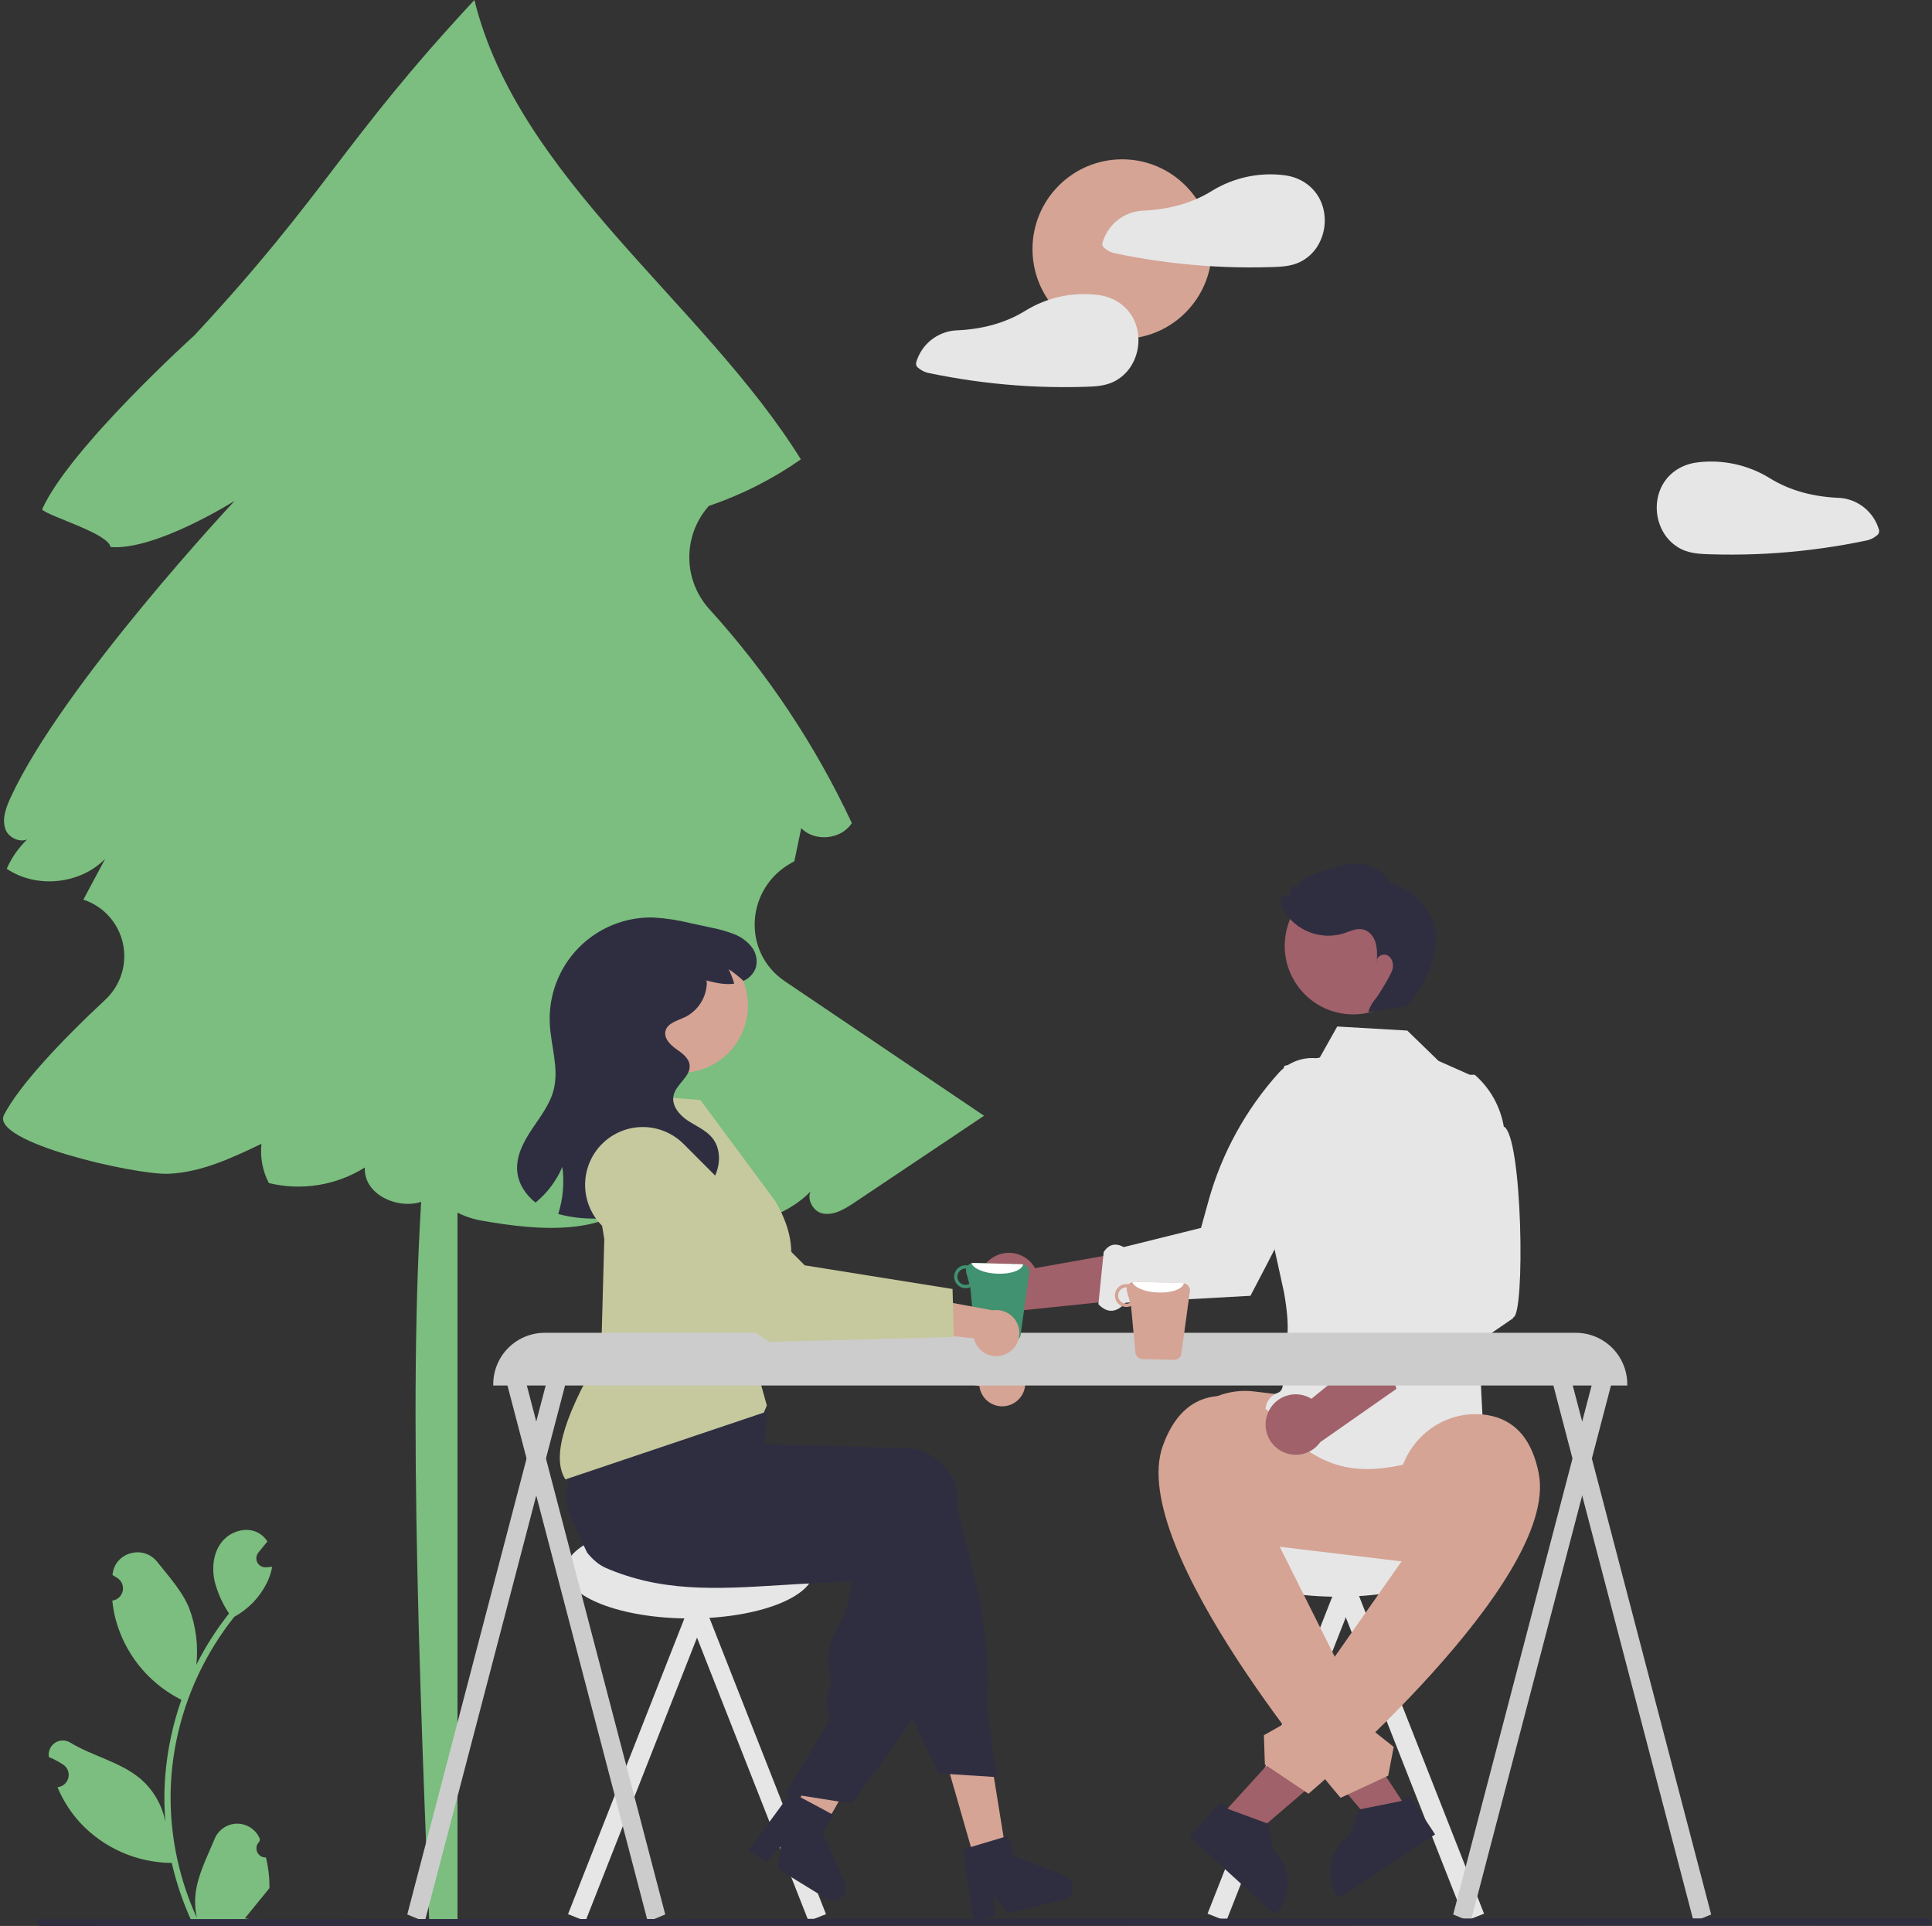     <svg viewBox="0 0 310 309" fill="none" xmlns="http://www.w3.org/2000/svg">
      <rect x="0" y="0" width="310" height="309" fill="#333333" stroke="none"/>
      <g clip-path="url(#clip0_397_859)">
        <path
          d="M127.018 138.427C127.167 138.345 127.314 138.26 127.458 138.172C127.827 136.404 128.195 134.636 128.564 132.868C130.734 135.125 135 134.699 136.683 132.057C130.817 119.526 123.104 107.949 113.802 97.715C111.774 95.473 110.636 92.565 110.604 89.54C110.571 86.516 111.645 83.584 113.624 81.298C113.66 81.257 113.695 81.215 113.73 81.173C118.983 79.396 123.957 76.88 128.503 73.702C112.913 48.616 83.186 28.688 76.12 0C54.863 22.863 52.477 30.914 31.22 53.777C31.22 53.777 11.092 71.967 6.748 81.743C7.815 82.866 17.372 85.561 17.739 87.769C25.028 88.354 37.654 80.353 37.654 80.353C37.654 80.353 10.095 109.78 1.727 127.905C0.974 129.537 0.258 131.401 0.889 133.085C1.393 134.429 3.201 135.204 4.366 134.67C2.975 136.013 1.858 137.615 1.077 139.385C5.835 142.606 12.852 141.898 16.874 137.792C15.708 139.973 14.543 142.153 13.377 144.334L13.379 144.339C14.954 144.855 16.367 145.772 17.479 147.002C18.591 148.232 19.363 149.731 19.72 151.351C20.076 152.971 20.004 154.656 19.511 156.24C19.018 157.824 18.121 159.251 16.909 160.382C9.677 167.118 3.068 174.199 0.647 178.862C-1.631 183.249 21.759 188.537 27.02 188.32C32.28 188.104 37.198 185.788 41.95 183.516C41.718 185.686 42.132 187.876 43.141 189.811C45.743 190.443 48.445 190.548 51.088 190.12C53.732 189.692 56.263 188.74 58.534 187.318C58.25 193.187 68.349 195.51 70.65 190.105C69.787 193.282 73.985 195.249 77.222 195.825C86.458 197.467 97.604 198.465 103.614 191.252C110.531 198.237 123.208 198.105 130.085 191.143C129.408 192.344 130.444 194.366 131.976 194.684C133.783 195.059 135.539 193.984 137.073 192.958C144.014 188.31 150.956 183.662 157.897 179.014L125.937 157.437C118.982 152.741 119.662 142.465 127.018 138.427Z"
          fill="#7BBE7F"
        />
        <path
          d="M73.409 308.715H68.894C66.756 257.312 65.216 208.122 68.894 178.232H73.409L73.409 308.715Z"
          fill="#7BBE7F"
        />
        <path
          d="M42.668 298.01C42.37 298.024 42.074 297.945 41.821 297.785C41.569 297.625 41.371 297.391 41.256 297.115C41.141 296.838 41.113 296.533 41.176 296.241C41.24 295.948 41.392 295.682 41.611 295.479C41.648 295.333 41.675 295.227 41.711 295.081C41.698 295.049 41.685 295.017 41.672 294.986C41.371 294.274 40.867 293.667 40.222 293.241C39.578 292.815 38.823 292.59 38.051 292.593C37.279 292.596 36.526 292.827 35.885 293.257C35.244 293.688 34.744 294.298 34.448 295.012C33.267 297.862 31.763 300.717 31.392 303.73C31.229 305.062 31.298 306.412 31.596 307.72C28.821 301.658 27.38 295.069 27.371 288.4C27.37 286.727 27.463 285.055 27.649 283.392C27.803 282.028 28.016 280.675 28.288 279.331C29.775 272.039 32.968 265.204 37.605 259.388C39.85 258.161 41.664 256.275 42.806 253.984C43.219 253.161 43.511 252.281 43.673 251.374C43.42 251.407 43.163 251.428 42.909 251.444C42.831 251.449 42.748 251.453 42.669 251.457L42.639 251.458C42.361 251.471 42.085 251.402 41.844 251.262C41.604 251.121 41.409 250.913 41.284 250.664C41.159 250.415 41.108 250.135 41.138 249.858C41.168 249.58 41.277 249.318 41.452 249.101C41.562 248.966 41.671 248.832 41.78 248.697C41.947 248.489 42.117 248.285 42.283 248.078C42.302 248.058 42.32 248.037 42.337 248.015C42.528 247.778 42.718 247.546 42.909 247.309C42.561 246.767 42.092 246.313 41.54 245.983C39.627 244.861 36.987 245.638 35.605 247.371C34.219 249.104 33.957 251.536 34.439 253.701C34.912 255.544 35.695 257.293 36.755 258.872C36.651 259.005 36.543 259.134 36.439 259.267C34.542 261.71 32.889 264.333 31.504 267.098C31.841 264 31.438 260.866 30.33 257.954C29.207 255.24 27.101 252.954 25.247 250.608C23.02 247.789 18.453 249.019 18.061 252.592C18.057 252.626 18.053 252.661 18.05 252.696C18.325 252.851 18.595 253.016 18.858 253.191C19.19 253.413 19.446 253.73 19.595 254.1C19.744 254.47 19.777 254.877 19.691 255.267C19.604 255.656 19.403 256.011 19.112 256.284C18.821 256.557 18.455 256.735 18.061 256.796L18.02 256.802C18.119 257.796 18.292 258.782 18.539 259.749C19.256 262.451 20.522 264.975 22.258 267.164C23.994 269.353 26.163 271.158 28.628 272.468C28.79 272.551 28.948 272.635 29.11 272.714C27.718 276.665 26.844 280.782 26.512 284.959C26.324 287.423 26.335 289.899 26.545 292.362L26.533 292.274C26.001 289.536 24.543 287.065 22.403 285.279C19.225 282.664 14.736 281.702 11.307 279.6C10.943 279.366 10.519 279.241 10.086 279.24C9.653 279.239 9.229 279.362 8.864 279.594C8.498 279.827 8.207 280.159 8.024 280.552C7.84 280.945 7.773 281.382 7.83 281.812C7.835 281.843 7.839 281.873 7.844 281.904C8.355 282.112 8.853 282.352 9.334 282.623C9.61 282.778 9.879 282.944 10.143 283.118C10.474 283.34 10.731 283.657 10.88 284.027C11.028 284.398 11.061 284.804 10.975 285.194C10.889 285.584 10.687 285.938 10.396 286.211C10.106 286.484 9.739 286.662 9.345 286.723L9.305 286.729C9.276 286.734 9.251 286.738 9.222 286.742C10.095 288.83 11.321 290.752 12.845 292.424C14.728 294.448 17.004 296.065 19.533 297.176C22.062 298.287 24.792 298.87 27.554 298.887H27.558C28.307 302.15 29.394 305.326 30.799 308.364H42.378C42.42 308.235 42.457 308.102 42.494 307.974C41.422 308.041 40.346 307.977 39.29 307.782C40.149 306.727 41.008 305.663 41.868 304.607C41.887 304.587 41.905 304.566 41.922 304.544C42.357 304.004 42.797 303.468 43.233 302.928L43.233 302.927C43.257 301.271 43.066 299.618 42.668 298.01Z"
          fill="#7BBE7F"
        />
        <path
          d="M213.638 244.809L210.632 245.996L235.116 308.216L238.122 307.03L213.638 244.809Z"
          fill="#E6E6E6"
        />
        <path
          d="M193.759 307.03L196.765 308.216L221.249 245.996L218.243 244.809L193.759 307.03Z"
          fill="#E6E6E6"
        />
        <path
          d="M214.684 256.181C226.481 256.181 236.045 252.479 236.045 247.911C236.045 243.344 226.481 239.641 214.684 239.641C202.886 239.641 193.323 243.344 193.323 247.911C193.323 252.479 202.886 256.181 214.684 256.181Z"
          fill="#E6E6E6"
        />
        <path
          d="M232.509 251.426L198.332 247.321C196.753 247.132 195.227 246.632 193.841 245.852C192.455 245.072 191.236 244.026 190.254 242.774C189.272 241.522 188.545 240.088 188.116 238.555C187.687 237.022 187.563 235.419 187.753 233.838C187.942 232.257 188.44 230.729 189.219 229.341C189.998 227.953 191.043 226.732 192.293 225.748C193.543 224.764 194.974 224.036 196.505 223.607C198.036 223.177 199.637 223.053 201.215 223.243L235.392 227.348C238.58 227.731 241.486 229.367 243.47 231.895C245.454 234.424 246.354 237.638 245.971 240.831C245.589 244.024 243.956 246.934 241.431 248.921C238.906 250.908 235.697 251.809 232.509 251.426Z"
          fill="#D5A495"
        />
        <path
          d="M225.808 165.345L230.817 170.211L237.22 173.056C236.661 173.443 233.713 213.228 237.511 214.884C240.746 216.294 237.449 217.46 237.561 220.742C237.673 224.024 238.091 230.774 238.091 230.774C220.314 237.628 213.413 238.292 203.079 226.531C203.008 225.872 203.163 225.208 203.52 224.65C203.878 224.091 204.415 223.672 205.042 223.461C207.334 222.575 203.833 216.734 205.701 216.052C207.569 215.37 206.02 207.321 206.02 207.321L202.042 189.187L201.068 186.448L206.095 171.006L211.768 169.671L214.566 164.693L225.808 165.345Z"
          fill="#E6E6E6"
        />
        <path
          d="M158.832 202.093C159.376 201.646 160.011 201.324 160.693 201.15C161.375 200.975 162.087 200.953 162.778 201.084C163.469 201.215 164.124 201.496 164.695 201.907C165.266 202.319 165.74 202.851 166.084 203.466L182.923 200.462L179.407 208.637L163.955 210.237C162.886 210.746 161.666 210.845 160.529 210.515C159.391 210.185 158.414 209.448 157.782 208.444C157.151 207.44 156.909 206.239 157.102 205.068C157.296 203.898 157.911 202.839 158.832 202.093Z"
          fill="#A0616A"
        />
        <path
          d="M176.243 209.25C177.72 210.779 179.172 210.596 180.603 209.008L200.641 207.898L200.703 207.782C200.774 207.648 204.996 199.637 208.742 192.138C209.319 190.984 209.884 189.841 210.421 188.741C210.653 188.267 210.88 187.801 211.1 187.344C212.587 184.26 213.772 181.653 214.235 180.284C215.305 177.219 215.297 173.88 214.211 170.821L214.18 170.747L214.11 170.707C212.688 169.891 211.031 169.585 209.411 169.839C207.792 170.093 206.307 170.893 205.203 172.106C199.9 177.989 196.035 185.026 193.912 192.661L192.71 197.006L180.308 200.083C179.043 199.399 177.951 199.569 177.093 200.881L176.243 209.25Z"
          fill="#E6E6E6"
        />
        <path
          d="M195.711 291.535L199.967 295.424L216.97 280.834L210.689 275.094L195.711 291.535Z"
          fill="#A0616A"
        />
        <path
          d="M195.893 289.151L197.091 290.245L203.503 292.615L204.274 296.81L204.275 296.81C205.691 298.105 206.536 299.91 206.624 301.828C206.711 303.747 206.034 305.622 204.742 307.04L204.584 307.214L190.861 294.674L195.893 289.151Z"
          fill="#2F2E41"
        />
        <path
          d="M227.95 246.146L224.277 239.042C224.584 231.849 230.813 226.23 237.966 226.947C241.95 227.346 245.605 229.721 246.904 236.426C250.244 253.667 209.953 287.791 209.953 287.791L202.956 283.093L202.799 278.398L206.902 276.071L207.053 272.078L210.944 270.403L227.95 246.146Z"
          fill="#D5A495"
        />
        <path
          d="M228.055 152.801C228.635 146.754 224.211 141.381 218.173 140.8C212.136 140.218 206.771 144.649 206.191 150.696C205.61 156.743 210.034 162.116 216.072 162.697C222.109 163.278 227.474 158.848 228.055 152.801Z"
          fill="#A0616A"
        />
        <path
          d="M225.965 290.456L221.156 293.634L206.63 276.57L213.727 271.88L225.965 290.456Z"
          fill="#A0616A"
        />
        <path
          d="M230.267 294.314L214.762 304.56L214.632 304.364C213.576 302.761 213.199 300.803 213.584 298.922C213.969 297.04 215.085 295.389 216.685 294.331L216.685 294.331L218.1 290.307L224.802 288.967L226.155 288.073L230.267 294.314Z"
          fill="#2F2E41"
        />
        <path
          d="M203.987 245.457L208.534 238.054C209.349 230.901 204.07 224.378 196.893 223.97C192.896 223.743 188.915 225.519 186.59 231.939C180.609 248.448 215.1 288.442 215.1 288.442L222.743 284.893L223.628 280.28L219.938 277.341L220.409 273.373L216.826 271.112L203.987 245.457Z"
          fill="#D5A495"
        />
        <path
          d="M220.879 154.37C220.889 154.228 220.899 154.086 220.908 153.943C220.861 154.08 220.851 154.227 220.879 154.37Z"
          fill="#2F2E41"
        />
        <path
          d="M230.328 149.278C229.935 147.473 229.058 145.809 227.791 144.465C226.524 143.122 224.915 142.15 223.138 141.653C222.651 140.836 221.987 140.138 221.195 139.612C220.403 139.085 219.503 138.743 218.562 138.611C216.794 138.375 215.023 138.9 213.323 139.441C212.273 139.775 211.226 140.118 210.181 140.469C209.331 140.755 208.286 141.408 208.568 142.261C208.353 142.149 208.108 142.111 207.869 142.153C207.631 142.195 207.413 142.315 207.25 142.494C207.086 142.673 206.987 142.901 206.966 143.143C206.946 143.384 207.006 143.626 207.136 143.83C206.742 143.321 205.83 143.647 205.611 144.253C205.391 144.859 205.65 145.531 205.971 146.089C206.936 147.679 208.4 148.902 210.135 149.568C211.869 150.235 213.775 150.306 215.554 149.772C216.594 149.431 217.657 148.871 218.723 149.121C219.729 149.357 220.453 150.291 220.739 151.285C220.949 152.155 221.006 153.054 220.909 153.943C221.044 153.628 221.299 153.379 221.618 153.251C221.937 153.123 222.293 153.128 222.608 153.263C223.368 153.642 223.641 154.642 223.453 155.472C223.265 156.301 221.289 159.516 220.767 160.187C220.196 160.82 219.775 161.575 219.537 162.394C221.41 162.106 223.283 161.817 225.155 161.529L225.257 161.631C228.161 159.372 231.063 152.887 230.328 149.278Z"
          fill="#2F2E41"
        />
        <path
          d="M203.422 226.745C203.681 226.09 204.08 225.499 204.592 225.016C205.103 224.532 205.715 224.166 206.383 223.944C207.05 223.723 207.759 223.651 208.458 223.733C209.156 223.815 209.829 224.05 210.427 224.42L223.694 213.608L224.582 222.465L211.848 231.375C211.159 232.34 210.141 233.02 208.986 233.284C207.832 233.548 206.62 233.379 205.581 232.808C204.543 232.237 203.749 231.305 203.351 230.188C202.953 229.07 202.978 227.845 203.422 226.745Z"
          fill="#A0616A"
        />
        <path
          d="M224.411 224.108C226.01 224.68 227.246 224.255 227.751 221.816L242.79 211.497L242.787 211.365C244.749 211.212 244.3 182.166 241.291 180.745C240.742 177.545 239.117 174.63 236.685 172.483L236.622 172.433L236.541 172.432C234.902 172.41 233.305 172.948 232.012 173.958C230.72 174.967 229.809 176.388 229.431 177.985C227.646 185.707 227.677 193.738 229.522 201.446L230.577 205.829L224.012 211.394C222.198 210.919 221.393 211.65 221.526 213.502L224.411 224.108Z"
          fill="#E6E6E6"
        />
        <path
          d="M109.691 249.054L106.886 250.161L129.731 308.216L132.536 307.109L109.691 249.054Z"
          fill="#E6E6E6"
        />
        <path
          d="M91.142 307.109L93.947 308.216L116.792 250.161L113.987 249.054L91.142 307.109Z"
          fill="#E6E6E6"
        />
        <path
          d="M110.667 259.665C121.674 259.665 130.598 256.21 130.598 251.948C130.598 247.687 121.674 244.232 110.667 244.232C99.659 244.232 90.735 247.687 90.735 251.948C90.735 256.21 99.659 259.665 110.667 259.665Z"
          fill="#E6E6E6"
        />
        <path
          d="M98.573 163.025C99.025 165.855 100.58 168.389 102.897 170.07C105.214 171.752 108.103 172.443 110.928 171.992C111.248 171.941 111.564 171.876 111.875 171.796C114.486 171.134 116.756 169.518 118.237 167.265C119.719 165.012 120.305 162.286 119.881 159.622C119.747 158.774 119.512 157.945 119.18 157.153C118.161 154.714 116.285 152.734 113.907 151.587C111.529 150.44 108.813 150.206 106.274 150.93C103.736 151.653 101.55 153.284 100.131 155.513C98.711 157.742 98.157 160.414 98.573 163.025Z"
          fill="#D5A495"
        />
        <path
          d="M156.742 299.638L161.587 298.195L158.382 278.357L151.23 280.487L156.742 299.638Z"
          fill="#D5A495"
        />
        <path
          d="M127.025 291.808C127.32 292.065 127.616 292.319 127.915 292.574C128.509 293.083 129.111 293.586 129.715 294.082C130.018 294.331 130.324 294.58 130.628 294.825L130.627 294.835L130.646 294.842L130.652 294.846L131.142 295.053L132.179 293.233L132.657 292.396L133.333 291.209L134.572 289.038L141.094 277.606L134.224 274.706L133.782 275.76L133.779 275.76L133.561 276.282L129.458 286.032L128.621 288.026L128.594 288.086L128.09 289.277L127.656 290.308L127.172 291.461L127.025 291.808Z"
          fill="#D5A495"
        />
        <path
          d="M91.128 242.336C91.466 243.137 91.814 243.936 92.167 244.729C92.822 246.205 93.504 247.665 94.212 249.109C94.211 249.112 94.214 249.113 94.217 249.117C94.672 249.695 95.192 250.219 95.768 250.677C95.791 250.701 95.819 250.719 95.843 250.74C96.268 251.072 96.732 251.349 97.225 251.567C97.403 251.643 97.584 251.719 97.762 251.795C98.405 252.06 99.045 252.301 99.685 252.525C100.823 252.919 101.959 253.253 103.094 253.527C103.185 253.552 103.277 253.573 103.368 253.595C108.048 254.694 112.745 254.865 117.701 254.71C120.148 254.636 122.658 254.481 125.258 254.319C126.108 254.264 126.96 254.212 127.823 254.162C127.888 254.159 127.957 254.153 128.025 254.15C129.257 254.077 130.509 254.011 131.79 253.953C133.403 253.879 135.063 253.823 136.784 253.794L136.291 256.137C135.905 257.939 135.244 259.671 134.333 261.272C133.287 263.252 132.459 264.82 133.108 268.458L133.42 270.22C132.99 271.002 132.747 271.873 132.711 272.765C132.674 273.656 132.844 274.544 133.207 275.359L133.295 275.553L126.571 286.956L126.135 287.695L128.593 288.085L131.617 288.568L136.742 289.381L146.486 275.696L146.952 275.043L146.958 275.007L150.709 246.332C150.739 246.079 150.76 245.82 150.767 245.563C150.813 244.397 150.627 243.233 150.219 242.14C149.811 241.047 149.19 240.045 148.392 239.195C147.628 238.374 146.709 237.714 145.688 237.252C144.667 236.79 143.565 236.537 142.445 236.506L139.862 236.432L134.585 236.281L130.867 236.177L130.793 236.176L119.83 235.863L119.557 232.593L119.423 232.517L115.163 230.14L100.428 221.916L100.391 221.896L99.421 221.355L99.268 221.535C99.222 221.589 99.176 221.642 99.133 221.697C97.828 223.362 96.695 225.155 95.753 227.051C94.185 230.142 92.793 233.32 91.586 236.569C91.533 236.711 91.485 236.839 91.443 236.954L91.428 236.989C91.409 237.044 91.396 237.079 91.391 237.089C90.793 238.536 90.754 240.412 91.128 242.336Z"
          fill="#2F2E41"
        />
        <path
          d="M92.132 231.708C92.215 231.504 92.312 231.299 92.411 231.101C93.186 229.603 94.044 228.149 94.979 226.746C96.032 225.146 97.26 223.449 98.691 221.628C99.384 220.746 100.123 219.832 100.909 218.885C101.303 218.411 101.71 217.929 102.132 217.439C102.149 217.416 102.167 217.394 102.186 217.373L102.307 217.229L117.456 221.758L121.888 223.432L122.987 226.375L122.957 227.101C122.96 227.102 122.96 227.102 122.956 227.104L122.881 229.083L122.881 229.086L122.783 231.7L122.81 231.701L131.538 231.947L140.532 232.202L145.364 232.34C146.484 232.371 147.586 232.625 148.607 233.086C149.628 233.548 150.548 234.209 151.311 235.03C152.109 235.88 152.73 236.881 153.138 237.975C153.545 239.068 153.731 240.232 153.685 241.398C153.679 241.635 153.661 241.876 153.633 242.113L156.424 253.422C158.094 260.185 158.735 267.163 158.326 274.118L159.943 285.125L159.47 285.094L152.426 284.639L150.566 284.521L147.463 277.979C147.109 277.233 146.782 276.471 146.487 275.698C146 274.433 145.595 273.139 145.272 271.823L139.832 249.628C139.139 249.637 138.453 249.642 137.774 249.642C134.635 249.653 131.633 249.593 128.768 249.46C119.452 249.031 111.512 247.853 104.592 245.866C102.648 245.309 100.783 244.687 98.996 244C98.34 243.75 97.695 243.49 97.061 243.221C96.911 243.159 96.764 243.099 96.618 243.035C95.307 242.465 94.159 241.574 93.28 240.445C92.401 239.316 91.819 237.984 91.587 236.571C91.302 234.931 91.491 233.244 92.132 231.708Z"
          fill="#2F2E41"
        />
        <path
          d="M155.79 296.331L161.033 294.764L161.856 294.518L162.602 297.714L170.827 300.944C171.234 301.104 171.579 301.389 171.813 301.759C172.046 302.129 172.155 302.564 172.124 303C172.093 303.437 171.923 303.852 171.64 304.184C171.356 304.517 170.974 304.751 170.549 304.851L161.683 306.933L159.416 304.131L159.559 307.431L156.22 308.216L154.515 296.713L155.79 296.331Z"
          fill="#2F2E41"
        />
        <path
          d="M126.571 286.956L126.135 287.695L126.446 287.745L126.571 286.956Z"
          fill="#2F2E41"
        />
        <path
          d="M128.117 288.182L132.943 290.764L133.701 291.169L131.986 293.965L135.561 302.058C135.738 302.458 135.783 302.904 135.689 303.331C135.594 303.758 135.366 304.144 135.038 304.432C134.709 304.72 134.297 304.895 133.862 304.932C133.426 304.969 132.991 304.866 132.619 304.637L124.856 299.869L125.214 296.281L122.996 298.726L120.072 296.931L126.943 287.556L128.117 288.182Z"
          fill="#2F2E41"
        />
        <path
          d="M161.873 225.47C161.359 225.627 160.818 225.67 160.286 225.595C159.755 225.52 159.246 225.329 158.796 225.036C158.346 224.743 157.965 224.355 157.681 223.899C157.397 223.442 157.217 222.929 157.152 222.396L144.399 219.628L149.246 214.879L160.614 218.235C161.516 218.186 162.405 218.47 163.113 219.033C163.82 219.597 164.297 220.401 164.452 221.292C164.607 222.184 164.43 223.102 163.955 223.872C163.479 224.642 162.739 225.21 161.873 225.47Z"
          fill="#D5A495"
        />
        <path
          d="M124.417 219.503L100.876 199.354C99.011 197.755 97.856 195.481 97.665 193.03C97.473 190.579 98.259 188.152 99.852 186.282C100.735 185.247 101.834 184.42 103.072 183.859C104.31 183.297 105.657 183.016 107.015 183.034C108.374 183.053 109.712 183.371 110.935 183.965C112.157 184.56 113.234 185.417 114.088 186.475L131.376 207.885L154.565 214.155L153.964 221.826L124.417 219.503Z"
          fill="#6C63FF"
        />
        <path
          d="M96.962 198.818L96.463 217.105C89.602 228.715 88.821 234.352 90.721 237.358L122.566 226.632L123.042 225.495L120.883 217.728L123.554 209.298C124.025 208.417 130.41 203.005 124.424 192.738L112.382 176.492L108.029 176.141C106.438 180.23 104.013 182.258 101.147 183.201C94.666 189.15 95.618 190.118 96.962 198.818Z"
          fill="#C6C99D"
        />
        <path
          d="M121.282 155.233C121.114 155.708 120.851 156.143 120.508 156.512C120.165 156.88 119.75 157.173 119.289 157.374C118.553 156.678 117.757 156.05 116.91 155.495C117.278 156.243 117.58 157.022 117.811 157.823C117.795 157.827 117.781 157.827 117.764 157.83C116.237 158.035 114.703 157.656 113.209 157.28L113.416 157.471C113.429 158.671 113.1 159.849 112.468 160.867C111.835 161.886 110.925 162.703 109.846 163.221C108.65 163.772 107.072 164.154 106.777 165.436C106.516 166.57 107.497 167.586 108.442 168.26C109.387 168.935 110.492 169.673 110.646 170.827C110.894 172.706 108.489 173.897 108.08 175.745C107.725 177.329 108.948 178.838 110.291 179.744C111.634 180.65 113.215 181.274 114.254 182.522C116.093 184.733 115.5 188.259 113.604 190.423C113.399 190.659 113.18 190.882 112.947 191.091C112.428 190.434 111.861 189.817 111.249 189.245C110.513 188.55 109.717 187.921 108.871 187.367C109.239 188.115 109.54 188.894 109.772 189.695C110.074 190.723 110.266 191.78 110.345 192.849C108.979 193.498 107.547 193.996 106.074 194.335C102.364 195.244 98.548 195.637 94.731 195.502C92.988 195.475 91.255 195.229 89.573 194.771C90.343 192.334 90.568 189.757 90.233 187.222C89.278 189.449 87.802 191.413 85.928 192.946C84.357 191.708 83.191 189.953 82.997 187.977C82.759 185.548 83.979 183.227 85.332 181.197C86.689 179.167 88.25 177.188 88.846 174.823C89.717 171.374 88.387 167.787 88.216 164.235C88.108 162 88.462 159.768 89.255 157.677C90.048 155.586 91.264 153.681 92.826 152.082C94.388 150.484 96.263 149.225 98.334 148.386C100.404 147.547 102.625 147.145 104.858 147.205C106.87 147.323 108.868 147.629 110.824 148.118C111.886 148.346 112.944 148.577 114.006 148.805C115.319 149.049 116.607 149.415 117.852 149.899C118.937 150.323 119.891 151.028 120.615 151.942C120.971 152.403 121.217 152.939 121.333 153.51C121.448 154.081 121.431 154.67 121.282 155.233Z"
          fill="#2F2E41"
        />
        <path
          d="M261.105 222.292H79.144V222.09C79.147 219.901 80.016 217.804 81.561 216.256C83.106 214.709 85.2 213.838 87.385 213.836H252.864C255.049 213.838 257.144 214.709 258.689 216.256C260.234 217.804 261.103 219.901 261.105 222.09V222.292Z"
          fill="#CCCCCC"
        />
        <path
          d="M274.566 307.159L271.761 308.311L248.916 221.018L251.721 219.866L274.566 307.159Z"
          fill="#CCCCCC"
        />
        <path
          d="M233.172 307.159L235.977 308.311L258.822 221.018L256.017 219.866L233.172 307.159Z"
          fill="#CCCCCC"
        />
        <path
          d="M106.742 307.159L103.938 308.311L81.093 221.018L83.898 219.866L106.742 307.159Z"
          fill="#CCCCCC"
        />
        <path
          d="M65.349 307.159L68.153 308.311L90.998 221.018L88.193 219.866L65.349 307.159Z"
          fill="#CCCCCC"
        />
        <path
          d="M190.885 207.448C190.94 207.284 190.958 207.11 190.94 206.938C190.922 206.766 190.867 206.599 190.779 206.45C190.692 206.301 190.573 206.173 190.432 206.074C190.29 205.974 190.129 205.907 189.959 205.875C189.896 205.861 189.832 205.853 189.768 205.851L182.024 205.651C181.85 205.649 181.678 205.684 181.518 205.753C181.359 205.822 181.216 205.923 181.098 206.051C180.989 206.028 180.879 206.016 180.768 206.017C180.527 206.01 180.286 206.052 180.061 206.138C179.836 206.225 179.63 206.355 179.455 206.522C179.28 206.688 179.14 206.888 179.042 207.108C178.944 207.329 178.89 207.567 178.884 207.809C178.878 208.05 178.92 208.291 179.007 208.516C179.093 208.742 179.224 208.948 179.39 209.123C179.556 209.298 179.756 209.438 179.976 209.536C180.197 209.634 180.434 209.687 180.676 209.693C180.953 209.699 181.228 209.642 181.481 209.528L182.193 217.157C182.262 217.408 182.41 217.63 182.615 217.79C182.819 217.95 183.07 218.039 183.33 218.044L188.364 218.173C188.622 218.178 188.875 218.101 189.086 217.953C189.297 217.805 189.456 217.593 189.539 217.349L190.885 207.448ZM180.692 209.167C180.344 209.158 180.014 209.011 179.775 208.759C179.535 208.507 179.405 208.169 179.413 207.821C179.421 207.473 179.567 207.143 179.818 206.902C180.069 206.661 180.406 206.53 180.753 206.537C180.778 206.537 180.799 206.549 180.824 206.549C180.769 206.76 180.77 206.981 180.828 207.191L181.335 209.009C181.139 209.12 180.916 209.174 180.692 209.167Z"
          fill="#D5A495"
        />
        <path
          d="M189.959 205.875C189.794 206.82 187.939 207.484 185.709 207.368C183.658 207.274 181.981 206.552 181.673 205.698C181.787 205.664 181.905 205.648 182.024 205.651L189.768 205.851C189.832 205.853 189.896 205.861 189.959 205.875Z"
          fill="white"
        />
        <path
          d="M165.092 204.428C165.147 204.264 165.165 204.09 165.147 203.918C165.129 203.746 165.074 203.58 164.986 203.431C164.898 203.282 164.78 203.153 164.638 203.054C164.497 202.955 164.336 202.887 164.166 202.855C164.103 202.842 164.039 202.834 163.975 202.832L156.231 202.631C156.057 202.63 155.885 202.664 155.725 202.733C155.566 202.802 155.422 202.904 155.304 203.032C155.196 203.008 155.085 202.997 154.975 202.997C154.488 202.986 154.017 203.168 153.664 203.504C153.312 203.84 153.107 204.302 153.095 204.789C153.083 205.277 153.264 205.749 153.599 206.102C153.934 206.455 154.396 206.661 154.882 206.674C155.16 206.679 155.435 206.623 155.688 206.508L156.4 214.138C156.469 214.389 156.616 214.611 156.821 214.77C157.026 214.93 157.277 215.019 157.537 215.024L162.571 215.154C162.829 215.159 163.082 215.081 163.293 214.933C163.504 214.785 163.663 214.574 163.746 214.33L165.092 204.428ZM154.898 206.148C154.551 206.138 154.221 205.992 153.982 205.739C153.742 205.487 153.612 205.15 153.62 204.802C153.628 204.454 153.774 204.123 154.025 203.883C154.276 203.642 154.612 203.511 154.96 203.518C154.985 203.518 155.006 203.529 155.031 203.53C154.976 203.74 154.977 203.962 155.035 204.172L155.542 205.99C155.346 206.1 155.123 206.155 154.898 206.148Z"
          fill="#409270"
        />
        <path
          d="M164.166 202.855C164.001 203.8 162.146 204.464 159.915 204.349C157.864 204.254 156.187 203.533 155.88 202.678C155.994 202.645 156.112 202.629 156.23 202.631L163.975 202.832C164.039 202.834 164.103 202.842 164.166 202.855Z"
          fill="white"
        />
        <path
          d="M161.295 217.291C160.801 217.501 160.267 217.601 159.73 217.582C159.194 217.564 158.668 217.428 158.19 217.183C157.711 216.939 157.292 216.593 156.962 216.169C156.632 215.745 156.398 215.254 156.278 214.73L143.305 213.319L147.628 208.086L159.284 210.229C160.177 210.085 161.091 210.274 161.853 210.76C162.616 211.245 163.174 211.995 163.422 212.865C163.669 213.736 163.59 214.667 163.198 215.483C162.806 216.298 162.129 216.942 161.295 217.291Z"
          fill="#D5A495"
        />
        <path
          d="M123.421 215.297L97.897 197.736C95.875 196.342 94.488 194.201 94.04 191.784C93.593 189.367 94.12 186.871 95.508 184.843C96.277 183.721 97.284 182.783 98.456 182.095C99.629 181.406 100.938 180.985 102.291 180.86C103.645 180.736 105.009 180.911 106.287 181.374C107.565 181.837 108.725 182.575 109.686 183.538L129.124 203.011L152.841 206.807L153.048 214.499L123.421 215.297Z"
          fill="#C6C99D"
        />
        <path
          d="M309.367 308.863L6.416 309C6.307 309 6.203 308.943 6.127 308.843C6.05 308.744 6.007 308.608 6.007 308.467C6.007 308.327 6.05 308.191 6.127 308.092C6.203 307.992 6.307 307.935 6.416 307.935L309.367 307.798C309.476 307.798 309.58 307.854 309.657 307.954C309.734 308.053 309.777 308.189 309.777 308.33C309.777 308.471 309.734 308.607 309.657 308.707C309.58 308.806 309.476 308.863 309.367 308.863Z"
          fill="#2F2E41"
        />
        <path
          d="M309.367 308.863L6.416 309C6.307 309 6.203 308.943 6.127 308.843C6.05 308.744 6.007 308.608 6.007 308.467C6.007 308.327 6.05 308.191 6.127 308.092C6.203 307.992 6.307 307.935 6.416 307.935L309.367 307.798C309.476 307.798 309.58 307.854 309.657 307.954C309.734 308.053 309.777 308.189 309.777 308.33C309.777 308.471 309.734 308.607 309.657 308.707C309.58 308.806 309.476 308.863 309.367 308.863Z"
          fill="#2F2E41"
        />
        <path
          d="M180.053 54.371C187.996 54.371 194.436 47.922 194.436 39.966C194.436 32.01 187.996 25.561 180.053 25.561C172.109 25.561 165.669 32.01 165.669 39.966C165.669 47.922 172.109 54.371 180.053 54.371Z"
          fill="#D5A495"
        />
        <path
          d="M212.245 33.146C211.413 30.355 209.063 28.533 206.223 28.133C206.192 28.129 206.162 28.135 206.131 28.133C206.091 28.12 206.05 28.111 206.008 28.104C201.986 27.613 197.915 28.501 194.46 30.622C191.131 32.703 187.252 33.645 183.33 33.798C183.307 33.799 183.284 33.8 183.261 33.801C181.803 33.898 180.411 34.443 179.274 35.361C178.136 36.279 177.309 37.526 176.904 38.932C176.861 39.105 176.874 39.286 176.941 39.45C177.008 39.614 177.125 39.753 177.276 39.846C177.71 40.215 178.225 40.477 178.778 40.61C179.973 40.864 181.172 41.096 182.375 41.307C184.722 41.718 187.082 42.051 189.454 42.305C194.269 42.822 199.114 43.005 203.954 42.854C205.566 42.803 207.121 42.75 208.598 42.037C209.673 41.506 210.591 40.703 211.262 39.709C211.895 38.753 212.31 37.67 212.48 36.536C212.65 35.403 212.57 34.245 212.245 33.146Z"
          fill="#E6E6E6"
        />
        <path
          d="M267.138 85.786C267.809 86.781 268.727 87.583 269.802 88.115C271.279 88.827 272.834 88.881 274.446 88.931C279.286 89.082 284.131 88.899 288.946 88.382C291.315 88.127 293.675 87.795 296.025 87.384C297.228 87.173 298.427 86.941 299.621 86.688C300.175 86.554 300.69 86.292 301.124 85.924C301.275 85.831 301.392 85.692 301.459 85.527C301.526 85.363 301.539 85.182 301.496 85.01C301.091 83.604 300.264 82.357 299.126 81.439C297.989 80.52 296.597 79.975 295.139 79.878C295.116 79.877 295.093 79.876 295.07 79.875C291.148 79.722 287.269 78.781 283.94 76.699C280.485 74.578 276.414 73.691 272.391 74.182C272.35 74.188 272.309 74.198 272.269 74.21C272.238 74.212 272.208 74.206 272.177 74.21C269.337 74.61 266.987 76.432 266.155 79.223C265.83 80.322 265.75 81.48 265.92 82.614C266.09 83.748 266.505 84.831 267.138 85.786Z"
          fill="#E6E6E6"
        />
        <path
          d="M182.351 52.352C181.519 49.562 179.169 47.74 176.329 47.34C176.297 47.336 176.268 47.342 176.237 47.34C176.196 47.327 176.155 47.318 176.114 47.311C172.091 46.82 168.021 47.708 164.565 49.829C161.236 51.91 157.358 52.852 153.436 53.005C153.413 53.006 153.39 53.007 153.366 53.008C151.909 53.105 150.516 53.65 149.379 54.568C148.242 55.486 147.414 56.733 147.01 58.139C146.967 58.311 146.98 58.493 147.046 58.657C147.113 58.821 147.23 58.96 147.381 59.053C147.816 59.422 148.33 59.684 148.884 59.817C150.078 60.071 151.277 60.303 152.48 60.514C154.828 60.925 157.188 61.258 159.56 61.512C164.375 62.028 169.22 62.212 174.06 62.061C175.672 62.01 177.227 61.957 178.704 61.244C179.778 60.712 180.696 59.91 181.368 58.916C182 57.96 182.416 56.877 182.586 55.743C182.756 54.609 182.675 53.452 182.351 52.352Z"
          fill="#E6E6E6"
        />
      </g>
      <defs>
        <clipPath id="clip0_397_859">
          <rect width="310" height="309" fill="white" />
        </clipPath>
      </defs>
    </svg>